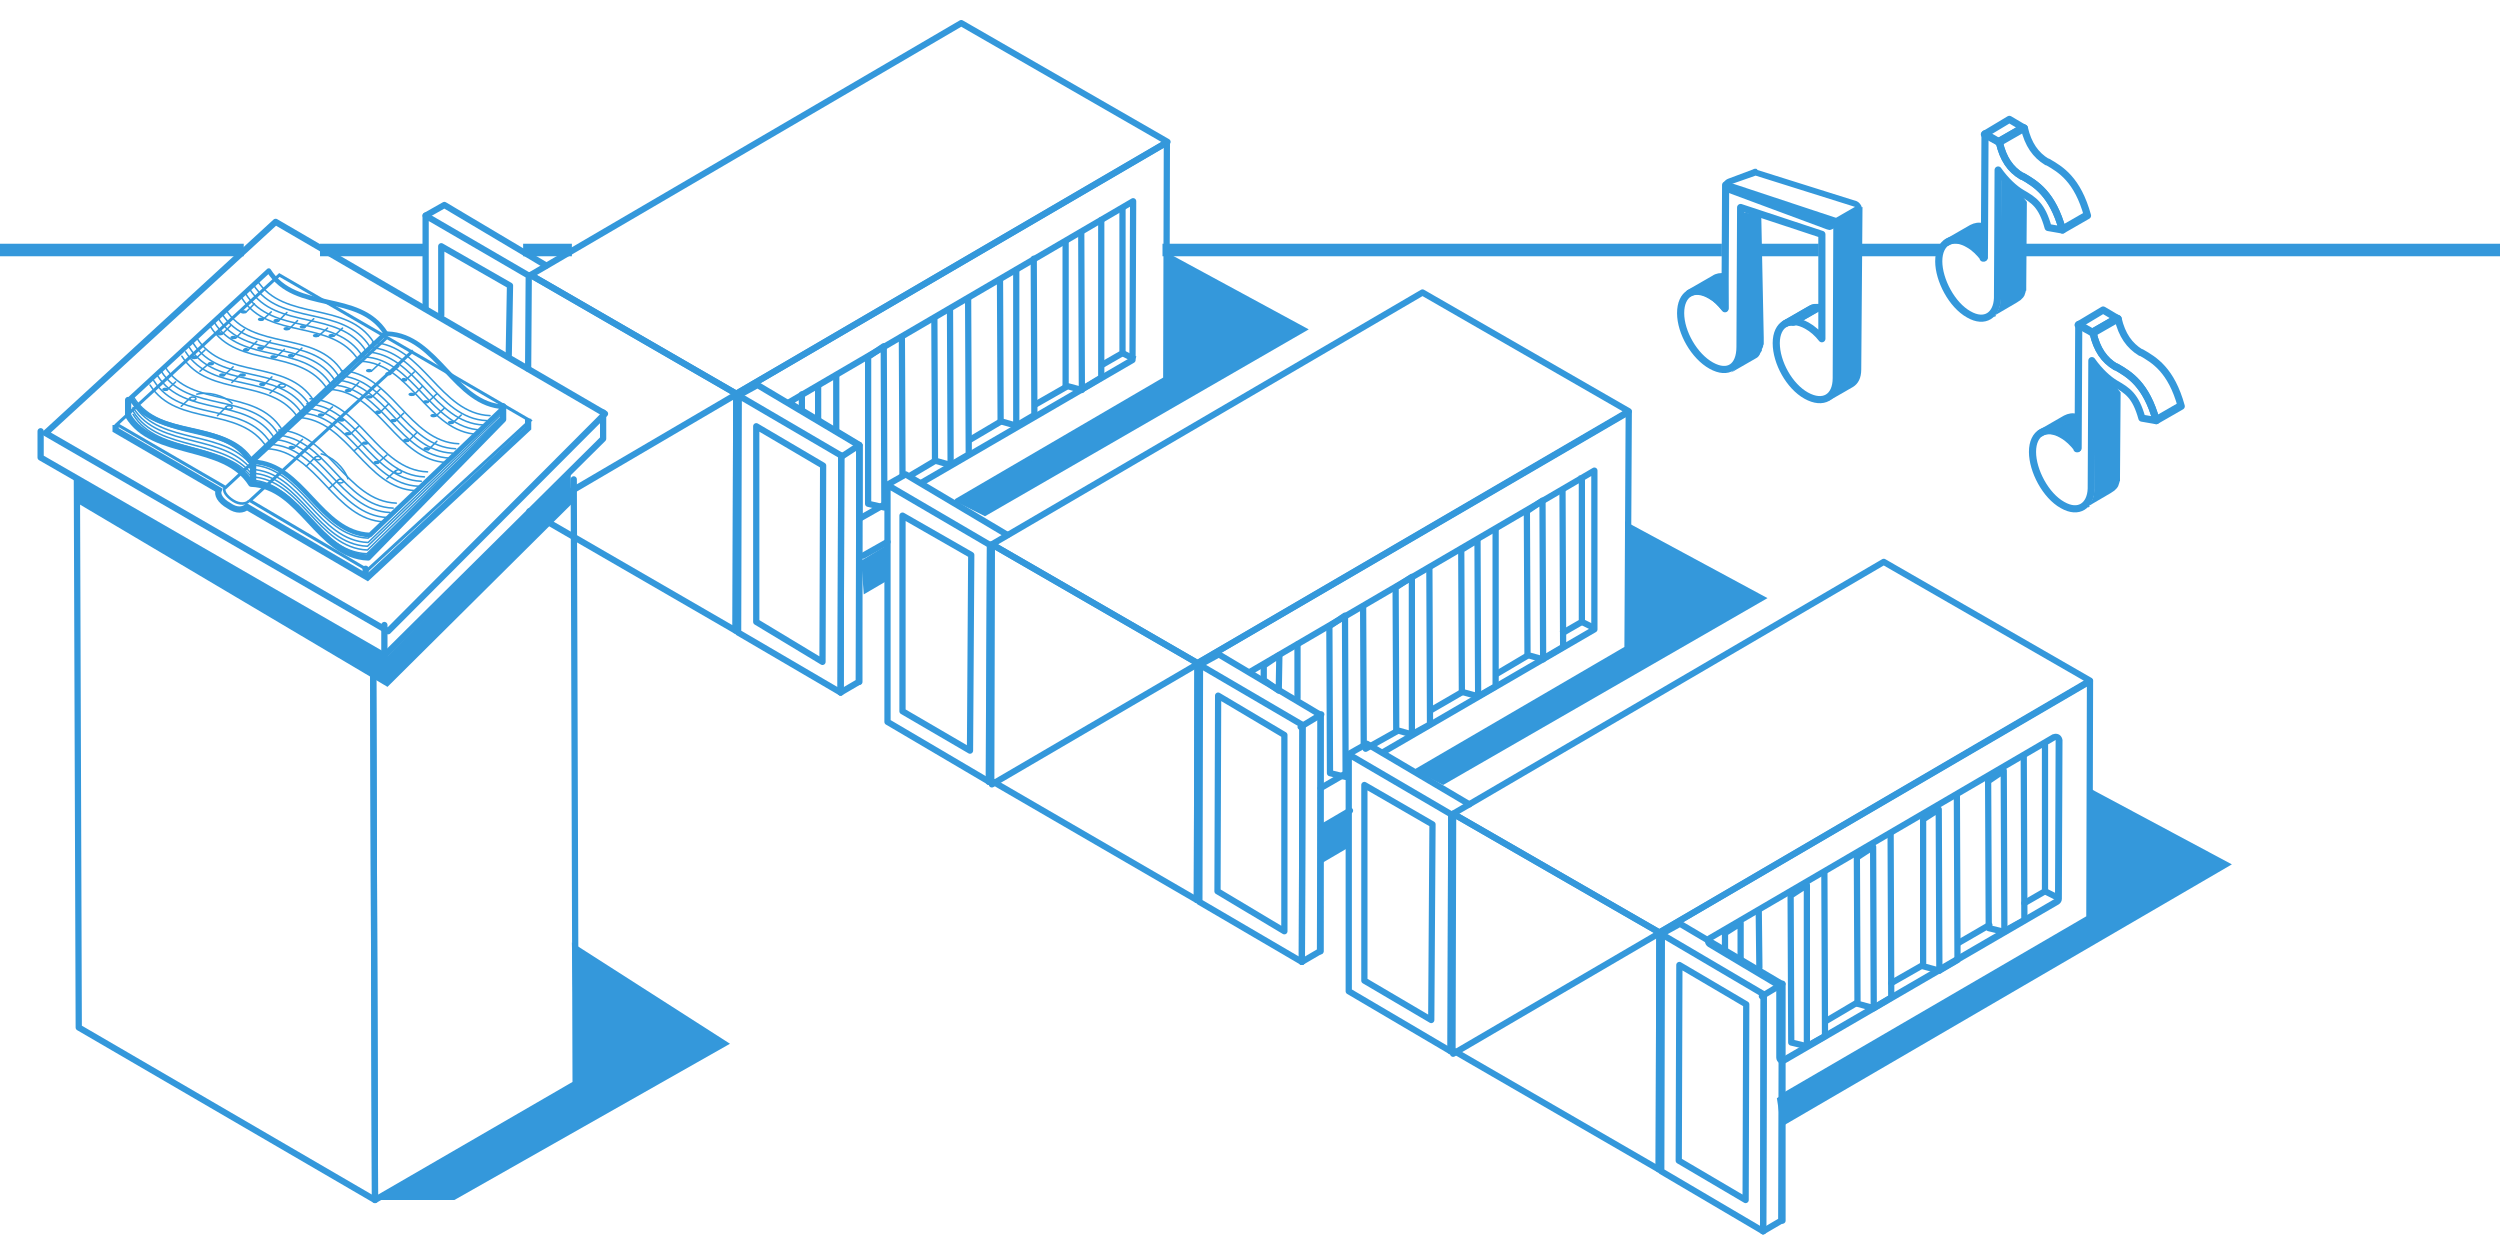 <?xml version="1.0" encoding="utf-8"?>
<!-- Generator: Adobe Illustrator 19.2.1, SVG Export Plug-In . SVG Version: 6.00 Build 0)  -->
<svg version="1.1" id="Layer_1" xmlns="http://www.w3.org/2000/svg" xmlns:xlink="http://www.w3.org/1999/xlink" x="0px" y="0px"
	 viewBox="0 0 400 200" style="enable-background:new 0 0 400 200;" xml:space="preserve">
<style type="text/css">
	.st0{fill:none;stroke:#3498DB;stroke-width:2;stroke-linejoin:round;stroke-miterlimit:10;}
	.st1{fill:#3498DB;}
	.st2{fill:none;stroke:#3498DB;stroke-width:0.792;stroke-miterlimit:10;}
	.st3{fill:none;stroke:#3498DB;stroke-width:2;stroke-miterlimit:10;}
	.st4{enable-background:new    ;}
	.st5{fill:none;stroke:#E5E5E4;stroke-width:2;stroke-linecap:round;stroke-linejoin:round;stroke-miterlimit:10;}
	.st6{fill:none;stroke:#E5E5E4;stroke-linecap:round;stroke-linejoin:round;stroke-miterlimit:10;}
	.st7{fill:none;stroke:#E5E5E4;stroke-width:2.29;stroke-linecap:round;stroke-linejoin:round;stroke-miterlimit:10;}
	.st8{fill:none;stroke:#FF0000;stroke-width:0.882;stroke-linecap:round;stroke-linejoin:round;stroke-miterlimit:10;}
	.st9{fill:none;stroke:#3498DB;stroke-width:1.291;stroke-linejoin:round;stroke-miterlimit:10;}
	.st10{fill:none;stroke:#3498DB;stroke-width:0.723;stroke-linejoin:round;stroke-miterlimit:10;}
	.st11{fill:none;stroke:#3498DB;stroke-width:0.416;stroke-miterlimit:10;}
	.st12{fill:none;stroke:#3498DB;stroke-linecap:round;stroke-linejoin:round;stroke-miterlimit:10;}
	.st13{fill:#165C79;}
	.st14{clip-path:url(#SVGID_2_);enable-background:new    ;}
	.st15{fill:#259ACB;}
	.st16{fill:#269DD0;}
	.st17{fill:#27A1D4;}
	.st18{fill:#27A4D9;}
	.st19{fill:#28A8DD;}
	.st20{fill:none;stroke:#3498DB;stroke-width:0.214;stroke-linejoin:round;stroke-miterlimit:10;}
	.st21{fill:#E4E4E4;}
	.st22{fill:#B1B1B1;}
	.st23{fill:#929292;}
	.st24{fill:#898989;}
	.st25{clip-path:url(#SVGID_4_);enable-background:new    ;}
	.st26{fill:#787878;}
	.st27{fill:#7C7C7C;}
	.st28{fill:#818181;}
	.st29{fill:#858585;}
	.st30{fill:#8A8A8A;}
	.st31{fill:#DADADA;}
	.st32{clip-path:url(#SVGID_6_);enable-background:new    ;}
	.st33{fill:#D4D4D4;}
	.st34{fill:#CFCFCF;}
	.st35{fill:#CACACA;}
	.st36{fill:#C6C6C6;}
	.st37{fill:#C1C1C1;}
	.st38{fill:#BDBDBD;}
	.st39{fill:#B8B8B8;}
	.st40{fill:#B3B3B3;}
	.st41{fill:#AFAFAF;}
	.st42{fill:#AAAAAA;}
	.st43{fill:#A6A6A6;}
	.st44{fill:#A1A1A1;}
	.st45{fill:#9C9C9C;}
	.st46{fill:#989898;}
	.st47{fill:#939393;}
	.st48{fill:#8F8F8F;}
	.st49{fill:#888888;}
	.st50{clip-path:url(#SVGID_8_);enable-background:new    ;}
	.st51{fill:#D8D8D8;}
	.st52{fill:#DDDDDD;}
	.st53{fill:#E1E1E1;}
	.st54{fill:#E6E6E6;}
	.st55{fill:#E9E9E9;}
	.st56{fill:#EAEAEA;}
	.st57{fill:#EBEBEB;}
	.st58{fill:#ECECEC;}
	.st59{clip-path:url(#SVGID_10_);enable-background:new    ;}
	.st60{fill:#EDEDED;}
	.st61{fill:#CBCBCB;}
	.st62{fill:#878787;}
	.st63{fill:#737373;}
	.st64{fill:#A9A9A9;}
	.st65{fill:#7B7B7B;}
	.st66{clip-path:url(#SVGID_12_);enable-background:new    ;}
	.st67{fill:#505050;}
	.st68{fill:#535353;}
	.st69{fill:#565656;}
	.st70{fill:#595959;}
	.st71{fill:#5C5C5C;}
	.st72{fill:#5F5F5F;}
	.st73{fill:#626262;}
	.st74{fill:#656565;}
	.st75{fill:#686868;}
	.st76{fill:#6B6B6B;}
	.st77{fill:#6E6E6E;}
	.st78{fill:#717171;}
	.st79{fill:#747474;}
	.st80{fill:#777777;}
	.st81{fill:#7A7A7A;}
	.st82{clip-path:url(#SVGID_14_);enable-background:new    ;}
	.st83{fill:#7D7D7D;}
	.st84{fill:#848484;}
	.st85{fill:#8D8D8D;}
	.st86{fill:#909090;}
	.st87{fill:#969696;}
	.st88{fill:#999999;}
	.st89{fill:#A5A5A5;}
	.st90{fill:#AEAEAE;}
	.st91{fill:#B4B4B4;}
	.st92{fill:#525252;}
	.st93{clip-path:url(#SVGID_16_);enable-background:new    ;}
	.st94{clip-path:url(#SVGID_18_);enable-background:new    ;}
	.st95{clip-path:url(#SVGID_20_);enable-background:new    ;}
	.st96{clip-path:url(#SVGID_22_);enable-background:new    ;}
	.st97{clip-path:url(#SVGID_24_);enable-background:new    ;}
	.st98{clip-path:url(#SVGID_26_);enable-background:new    ;}
	.st99{clip-path:url(#SVGID_28_);enable-background:new    ;}
	.st100{clip-path:url(#SVGID_30_);enable-background:new    ;}
	.st101{clip-path:url(#SVGID_32_);enable-background:new    ;}
	.st102{clip-path:url(#SVGID_34_);enable-background:new    ;}
	.st103{clip-path:url(#SVGID_36_);enable-background:new    ;}
	.st104{clip-path:url(#SVGID_38_);enable-background:new    ;}
	.st105{clip-path:url(#SVGID_40_);enable-background:new    ;}
	.st106{clip-path:url(#SVGID_42_);enable-background:new    ;}
	.st107{clip-path:url(#SVGID_44_);enable-background:new    ;}
	.st108{clip-path:url(#SVGID_46_);enable-background:new    ;}
	.st109{clip-path:url(#SVGID_48_);enable-background:new    ;}
	.st110{clip-path:url(#SVGID_50_);enable-background:new    ;}
	.st111{clip-path:url(#SVGID_52_);enable-background:new    ;}
	.st112{clip-path:url(#SVGID_54_);enable-background:new    ;}
	.st113{clip-path:url(#SVGID_56_);enable-background:new    ;}
	.st114{clip-path:url(#SVGID_58_);enable-background:new    ;}
	.st115{clip-path:url(#SVGID_60_);enable-background:new    ;}
	.st116{clip-path:url(#SVGID_62_);enable-background:new    ;}
	.st117{fill:none;stroke:#3498DB;stroke-width:2.628;stroke-linejoin:round;stroke-miterlimit:10;}
	.st118{fill:none;stroke:#3498DB;stroke-width:2.772;stroke-linejoin:round;stroke-miterlimit:10;}
	.st119{fill:none;stroke:#33475C;stroke-width:2.772;stroke-linejoin:round;stroke-miterlimit:10;}
	.st120{fill:none;}
	.st121{fill:none;stroke:#3498DB;stroke-width:3.283;stroke-linecap:round;stroke-linejoin:round;}
	
		.st122{fill:none;stroke:#3498DB;stroke-width:3.283;stroke-linecap:round;stroke-linejoin:round;stroke-dasharray:0.372,0.248,0.496,0.248;}
	
		.st123{fill:none;stroke:#3498DB;stroke-width:3.283;stroke-linecap:round;stroke-linejoin:round;stroke-dasharray:0.248,0.124,0.372,0.248,0.496,0.248;}
	
		.st124{fill:none;stroke:#3498DB;stroke-width:3.283;stroke-linecap:round;stroke-linejoin:round;stroke-dasharray:0.372,0.248,0.496,0.248;}
	
		.st125{fill:none;stroke:#3498DB;stroke-width:3.283;stroke-linecap:round;stroke-linejoin:round;stroke-dasharray:0.248,0.124,0.372,0.248,0.496,0.248;}
	.st126{fill:none;stroke:#3498DB;stroke-width:2.138;stroke-linecap:round;stroke-linejoin:round;}
	
		.st127{fill:none;stroke:#3498DB;stroke-width:2.138;stroke-linecap:round;stroke-linejoin:round;stroke-dasharray:0.372,0.248,0.497,0.248;}
	
		.st128{fill:none;stroke:#3498DB;stroke-width:2.138;stroke-linecap:round;stroke-linejoin:round;stroke-dasharray:0.248,0.124,0.372,0.248,0.497,0.248;}
	.st129{opacity:6.000000e-02;}
	.st130{fill:none;stroke:#3498DB;stroke-linejoin:round;stroke-miterlimit:10;}
	.st131{fill:none;stroke:#3498DB;stroke-width:0.855;stroke-linejoin:round;stroke-miterlimit:10;}
	.st132{opacity:0.2;}
	.st133{fill:none;stroke:#3498DB;stroke-linejoin:round;}
	.st134{fill:none;stroke:#3498DB;stroke-linejoin:round;stroke-dasharray:0,0,1,0;}
	.st135{fill:none;stroke:#3498DB;stroke-linejoin:round;stroke-dasharray:0,0,0,0,1,0;}
	.st136{fill:none;stroke:#3498DB;stroke-linejoin:round;stroke-dasharray:0,0,0,0;}
	.st137{fill:none;stroke:#3498DB;stroke-linejoin:round;stroke-dasharray:0,0,0,0,0,0;}
	.st138{fill:none;stroke:#3498DB;stroke-width:3;stroke-linecap:round;stroke-linejoin:round;stroke-miterlimit:10;}
	.st139{fill:none;stroke:#3498DB;stroke-width:2.772;stroke-linecap:round;stroke-linejoin:round;stroke-miterlimit:10;}
	.st140{fill:none;stroke:#3498DB;stroke-width:2.565;stroke-linecap:round;stroke-linejoin:round;stroke-miterlimit:10;}
	.st141{fill:none;stroke:#3498DB;stroke-width:2.772;stroke-miterlimit:10;}
	.st142{fill:none;stroke:#3498DB;stroke-width:1.282;stroke-linecap:round;stroke-linejoin:round;stroke-miterlimit:10;}
	.st143{opacity:6.000000e-02;fill:none;}
	.st144{fill:none;stroke:#3498DB;stroke-width:2.156;stroke-linejoin:round;stroke-miterlimit:10;}
	.st145{fill:none;stroke:#3498DB;stroke-width:2.967;stroke-linejoin:round;stroke-miterlimit:10;}
	.st146{fill:none;stroke:#33475C;stroke-width:2;stroke-linejoin:round;stroke-miterlimit:10;}
	.st147{fill:none;stroke:#33475C;stroke-width:3;stroke-linejoin:round;stroke-miterlimit:10;}
	.st148{fill:none;stroke:#33475C;stroke-width:2.954;stroke-linejoin:round;stroke-miterlimit:10;}
	.st149{fill:none;stroke:#33475C;stroke-width:2.909;stroke-linejoin:round;stroke-miterlimit:10;}
	.st150{fill:none;stroke:#33475C;stroke-width:2.863;stroke-linejoin:round;stroke-miterlimit:10;}
	.st151{fill:none;stroke:#33475C;stroke-width:2.817;stroke-linejoin:round;stroke-miterlimit:10;}
	.st152{fill:none;stroke:#3498DB;stroke-width:3;stroke-linejoin:round;stroke-miterlimit:10;}
	.st153{fill:#33475C;}
	.st154{fill:#EAC328;}
	.st155{clip-path:url(#SVGID_64_);enable-background:new    ;}
	.st156{clip-path:url(#SVGID_66_);enable-background:new    ;}
	.st157{clip-path:url(#SVGID_68_);enable-background:new    ;}
	.st158{clip-path:url(#SVGID_70_);enable-background:new    ;}
	.st159{clip-path:url(#SVGID_72_);enable-background:new    ;}
	.st160{clip-path:url(#SVGID_74_);enable-background:new    ;}
	.st161{clip-path:url(#SVGID_76_);enable-background:new    ;}
	.st162{clip-path:url(#SVGID_78_);enable-background:new    ;}
	.st163{clip-path:url(#SVGID_80_);enable-background:new    ;}
	.st164{fill:none;stroke:#3498DB;stroke-width:1.282;stroke-linejoin:round;stroke-miterlimit:10;}
	.st165{clip-path:url(#SVGID_82_);enable-background:new    ;}
	.st166{clip-path:url(#SVGID_84_);enable-background:new    ;}
	.st167{clip-path:url(#SVGID_86_);enable-background:new    ;}
	.st168{clip-path:url(#SVGID_88_);enable-background:new    ;}
	.st169{clip-path:url(#SVGID_90_);enable-background:new    ;}
	.st170{clip-path:url(#SVGID_92_);enable-background:new    ;}
	.st171{clip-path:url(#SVGID_94_);enable-background:new    ;}
	.st172{clip-path:url(#SVGID_96_);enable-background:new    ;}
	.st173{clip-path:url(#SVGID_98_);enable-background:new    ;}
	.st174{clip-path:url(#SVGID_100_);enable-background:new    ;}
	.st175{clip-path:url(#SVGID_102_);enable-background:new    ;}
	.st176{clip-path:url(#SVGID_104_);enable-background:new    ;}
	.st177{clip-path:url(#SVGID_106_);enable-background:new    ;}
	.st178{clip-path:url(#SVGID_108_);enable-background:new    ;}
	.st179{clip-path:url(#SVGID_110_);enable-background:new    ;}
	.st180{clip-path:url(#SVGID_112_);enable-background:new    ;}
	.st181{clip-path:url(#SVGID_114_);enable-background:new    ;}
	.st182{clip-path:url(#SVGID_116_);enable-background:new    ;}
	.st183{clip-path:url(#SVGID_118_);enable-background:new    ;}
	.st184{clip-path:url(#SVGID_120_);enable-background:new    ;}
	.st185{clip-path:url(#SVGID_122_);enable-background:new    ;}
	.st186{clip-path:url(#SVGID_124_);enable-background:new    ;}
	.st187{clip-path:url(#SVGID_126_);enable-background:new    ;}
	.st188{clip-path:url(#SVGID_128_);enable-background:new    ;}
	.st189{clip-path:url(#SVGID_130_);enable-background:new    ;}
	.st190{clip-path:url(#SVGID_132_);enable-background:new    ;}
	.st191{clip-path:url(#SVGID_134_);enable-background:new    ;}
	.st192{clip-path:url(#SVGID_136_);enable-background:new    ;}
	.st193{clip-path:url(#SVGID_138_);enable-background:new    ;}
	.st194{clip-path:url(#SVGID_140_);enable-background:new    ;}
	.st195{clip-path:url(#SVGID_142_);enable-background:new    ;}
	.st196{clip-path:url(#SVGID_144_);enable-background:new    ;}
	.st197{clip-path:url(#SVGID_146_);enable-background:new    ;}
	.st198{clip-path:url(#SVGID_148_);enable-background:new    ;}
	.st199{clip-path:url(#SVGID_150_);enable-background:new    ;}
	.st200{clip-path:url(#SVGID_152_);enable-background:new    ;}
	.st201{clip-path:url(#SVGID_154_);enable-background:new    ;}
	.st202{clip-path:url(#SVGID_156_);enable-background:new    ;}
	.st203{clip-path:url(#SVGID_158_);enable-background:new    ;}
	.st204{fill:#2876A9;}
	.st205{fill:#1C5175;}
	.st206{fill:#2D83BC;}
	.st207{fill:none;stroke:#E5E5E4;stroke-width:5.901;stroke-linecap:round;stroke-linejoin:round;stroke-miterlimit:10;}
	.st208{fill:none;stroke:#E5E5E4;stroke-width:6;stroke-linecap:round;stroke-linejoin:round;stroke-miterlimit:10;}
	.st209{fill:none;stroke:#E5E5E4;stroke-width:1.702;stroke-linecap:round;stroke-linejoin:round;stroke-miterlimit:10;}
	.st210{fill:#E5E5E4;}
	.st211{fill:none;stroke:#E5E5E4;stroke-width:3;stroke-miterlimit:10;stroke-dasharray:8,10,8,10,8,10;}
	.st212{fill:none;stroke:#E5E5E4;stroke-width:2;stroke-miterlimit:10;stroke-dasharray:6,8,6,8,6,8;}
	.st213{fill:none;stroke:#E5E5E4;stroke-width:2;stroke-miterlimit:10;stroke-dasharray:3,4,3,4,3,4;}
	.st214{fill:none;stroke:#3498DB;stroke-width:1.183;stroke-linejoin:round;stroke-miterlimit:10;}
	.st215{fill:none;stroke:#3498DB;stroke-width:0.928;stroke-linejoin:round;stroke-miterlimit:10;}
	.st216{fill:#00587E;}
	.st217{fill:#FCEE21;}
	.st218{fill:none;stroke:#3498DB;stroke-miterlimit:10;}
	.st219{fill:#5D5D5D;}
	.st220{clip-path:url(#SVGID_160_);enable-background:new    ;}
	.st221{fill:#002E42;}
	.st222{clip-path:url(#SVGID_162_);enable-background:new    ;}
	.st223{fill:#003044;}
	.st224{fill:#003147;}
	.st225{fill:#003349;}
	.st226{fill:#00354C;}
	.st227{fill:#00374E;}
	.st228{fill:#003851;}
	.st229{fill:#003A53;}
	.st230{clip-path:url(#SVGID_164_);enable-background:new    ;}
	.st231{clip-path:url(#SVGID_166_);enable-background:new    ;}
	.st232{clip-path:url(#SVGID_168_);enable-background:new    ;}
	.st233{clip-path:url(#SVGID_170_);enable-background:new    ;}
	.st234{clip-path:url(#SVGID_172_);enable-background:new    ;}
	.st235{clip-path:url(#SVGID_174_);enable-background:new    ;}
	.st236{clip-path:url(#SVGID_176_);enable-background:new    ;}
	.st237{clip-path:url(#SVGID_178_);enable-background:new    ;}
	.st238{clip-path:url(#SVGID_180_);enable-background:new    ;}
	.st239{clip-path:url(#SVGID_182_);enable-background:new    ;}
	.st240{fill:#003E58;}
	.st241{fill:#003F5B;}
	.st242{clip-path:url(#SVGID_184_);enable-background:new    ;}
	.st243{fill:#003C56;}
	.st244{fill:#00415D;}
	.st245{fill:#004360;}
	.st246{fill:#004562;}
	.st247{fill:#004665;}
	.st248{fill:#004867;}
	.st249{fill:#004A6A;}
	.st250{fill:#004C6C;}
	.st251{fill:#004D6F;}
	.st252{fill:#004F71;}
	.st253{fill:#005174;}
	.st254{fill:#005376;}
	.st255{fill:#005479;}
	.st256{fill:#00567B;}
	.st257{fill:#1F6C8D;}
	.st258{fill:#2B7494;}
	.st259{fill:#357B99;}
	.st260{fill:#3D809D;}
	.st261{fill:#4485A1;}
	.st262{fill:#4B89A4;}
	.st263{fill:#518DA7;}
	.st264{fill:#5791AA;}
	.st265{fill:#5C94AC;}
	.st266{fill:#6197AF;}
	.st267{fill:#659AB1;}
	.st268{fill:#6A9DB4;}
	.st269{fill:#6EA0B6;}
	.st270{fill:#72A3B8;}
	.st271{fill:#77A6BA;}
	.st272{fill:#7AA8BC;}
	.st273{fill:#7EABBE;}
	.st274{fill:#82ADC0;}
	.st275{fill:#85AFC1;}
	.st276{fill:#89B2C3;}
	.st277{fill:#8CB4C5;}
	.st278{fill:#90B6C7;}
	.st279{clip-path:url(#SVGID_186_);enable-background:new    ;}
	.st280{clip-path:url(#SVGID_188_);enable-background:new    ;}
	.st281{clip-path:url(#SVGID_190_);enable-background:new    ;}
	.st282{clip-path:url(#SVGID_192_);enable-background:new    ;}
	.st283{clip-path:url(#SVGID_194_);enable-background:new    ;}
	.st284{clip-path:url(#SVGID_196_);enable-background:new    ;}
	.st285{clip-path:url(#SVGID_198_);enable-background:new    ;}
	.st286{clip-path:url(#SVGID_200_);enable-background:new    ;}
	.st287{fill:#004C6D;}
	.st288{clip-path:url(#SVGID_202_);enable-background:new    ;}
	.st289{clip-path:url(#SVGID_204_);enable-background:new    ;}
	.st290{clip-path:url(#SVGID_206_);enable-background:new    ;}
	.st291{clip-path:url(#SVGID_208_);enable-background:new    ;}
	.st292{clip-path:url(#SVGID_210_);enable-background:new    ;}
	.st293{clip-path:url(#SVGID_212_);enable-background:new    ;}
	.st294{clip-path:url(#SVGID_214_);fill:none;stroke:#000000;stroke-miterlimit:10;}
	.st295{fill:none;stroke:#000000;stroke-miterlimit:10;}
	.st296{fill:#004461;}
	.st297{fill:#002F44;}
	.st298{fill:none;stroke:#FBB03B;stroke-miterlimit:10;}
	.st299{fill:#FBB03B;}
	.st300{clip-path:url(#SVGID_216_);enable-background:new    ;}
	.st301{fill:#C98D2F;}
	.st302{fill:#C4892E;}
	.st303{fill:#BF862D;}
	.st304{fill:#BA822C;}
	.st305{fill:#B57F2A;}
	.st306{clip-path:url(#SVGID_218_);enable-background:new    ;}
	.st307{fill:#B07B29;}
	.st308{fill:#AB7828;}
	.st309{fill:#A67427;}
	.st310{fill:#A17126;}
	.st311{fill:#9C6D25;}
	.st312{clip-path:url(#SVGID_220_);enable-background:new    ;}
	.st313{fill:#835C1F;}
	.st314{fill:#C2882E;}
	.st315{clip-path:url(#SVGID_222_);enable-background:new    ;}
	.st316{fill:#885F20;}
	.st317{fill:#8D6321;}
	.st318{fill:#926622;}
	.st319{fill:#976A23;}
	.st320{fill:none;stroke:#3498DB;stroke-width:0.281;stroke-linecap:round;stroke-linejoin:round;stroke-miterlimit:10;}
	.st321{fill:none;stroke:#3498DB;stroke-width:0.481;stroke-linecap:round;stroke-linejoin:round;stroke-miterlimit:10;}
	.st322{fill:none;stroke:#3498DB;stroke-width:0.983;stroke-linecap:round;stroke-linejoin:round;stroke-miterlimit:10;}
	.st323{fill:none;stroke:#3498DB;stroke-width:0.769;stroke-linecap:round;stroke-linejoin:round;stroke-miterlimit:10;}
	.st324{fill:none;stroke:#3498DB;stroke-width:0.445;stroke-linecap:round;stroke-linejoin:round;stroke-miterlimit:10;}
	.st325{fill:none;stroke:#3498DB;stroke-width:2;stroke-linecap:round;stroke-linejoin:round;stroke-miterlimit:10;}
	.st326{fill:none;stroke:#3498DB;stroke-width:0.5;stroke-miterlimit:10;}
	.st327{fill:#1C5275;}
	.st328{fill:#3291D1;}
	.st329{fill:#2875A9;}
	.st330{fill:#2D83BD;}
	.st331{clip-path:url(#SVGID_224_);enable-background:new    ;}
	.st332{fill:#256D9E;}
	.st333{clip-path:url(#SVGID_226_);enable-background:new    ;}
	.st334{fill:#1B4F72;}
	.st335{fill:#1C5276;}
	.st336{clip-path:url(#SVGID_228_);enable-background:new    ;}
	.st337{clip-path:url(#SVGID_230_);enable-background:new    ;}
	.st338{fill:#1D557B;}
	.st339{fill:none;stroke:#C69C6D;stroke-width:2;stroke-linecap:round;stroke-linejoin:round;stroke-miterlimit:10;}
	.st340{fill:none;stroke:#3498DB;stroke-width:0.75;stroke-linecap:round;stroke-linejoin:round;stroke-miterlimit:10;}
	.st341{fill:none;stroke:#3498DB;stroke-width:0.25;stroke-linecap:round;stroke-linejoin:round;stroke-miterlimit:10;}
	.st342{fill:none;stroke:#3498DB;stroke-width:0.25;stroke-miterlimit:10;}
	.st343{fill:none;stroke:#FF00FF;stroke-miterlimit:10;}
	.st344{fill:none;stroke:#3498DB;stroke-width:0.5;stroke-linejoin:round;stroke-miterlimit:10;}
	.st345{fill:none;stroke:#FFFFFF;stroke-width:0.25;stroke-linejoin:round;stroke-miterlimit:10;}
	.st346{clip-path:url(#SVGID_232_);enable-background:new    ;}
	.st347{fill:#236795;}
	.st348{fill:#226491;}
	.st349{fill:#21618C;}
	.st350{fill:#205E88;}
	.st351{clip-path:url(#SVGID_234_);enable-background:new    ;}
	.st352{fill:#246997;}
	.st353{clip-path:url(#SVGID_236_);enable-background:new    ;}
	.st354{fill:#2670A2;}
	.st355{fill:#2874A6;}
	.st356{fill:#2977AB;}
	.st357{fill:#2A7AAF;}
	.st358{fill:#246A99;}
	.st359{fill:#2876AA;}
	.st360{clip-path:url(#SVGID_238_);enable-background:new    ;}
	.st361{fill:#1E587F;}
	.st362{fill:#1F5B83;}
	.st363{clip-path:url(#SVGID_240_);enable-background:new    ;}
	.st364{clip-path:url(#SVGID_242_);enable-background:new    ;}
	.st365{clip-path:url(#SVGID_244_);enable-background:new    ;}
	.st366{clip-path:url(#SVGID_246_);enable-background:new    ;}
	.st367{fill:none;stroke:#3498DB;stroke-width:1.096;stroke-linejoin:round;stroke-miterlimit:10;}
	.st368{fill:none;stroke:#3498DB;stroke-width:1.085;stroke-linejoin:round;stroke-miterlimit:10;}
	.st369{fill:none;stroke:#3498DB;stroke-width:0.95;stroke-linejoin:round;stroke-miterlimit:10;}
	.st370{fill:none;stroke:#3498DB;stroke-width:1.002;stroke-linejoin:round;stroke-miterlimit:10;}
	.st371{fill:none;stroke:#3498DB;stroke-width:0.361;stroke-linejoin:round;stroke-miterlimit:10;}
	.st372{clip-path:url(#SVGID_248_);enable-background:new    ;}
	.st373{fill:#256B9A;}
	.st374{fill:#3394D6;}
	.st375{fill:none;stroke:#3498DB;stroke-width:1.085;stroke-linejoin:round;stroke-miterlimit:10;stroke-dasharray:2,1;}
	.st376{fill:none;stroke:#3498DB;stroke-width:0.5;stroke-linejoin:round;stroke-miterlimit:10;stroke-dasharray:1,0.5;}
	.st377{clip-path:url(#SVGID_250_);enable-background:new    ;}
	.st378{clip-path:url(#SVGID_252_);enable-background:new    ;}
	.st379{clip-path:url(#SVGID_254_);enable-background:new    ;}
	.st380{clip-path:url(#SVGID_256_);enable-background:new    ;}
	.st381{fill:none;stroke:#8CC63F;stroke-width:0.25;stroke-linejoin:round;stroke-miterlimit:10;}
	.st382{fill:none;stroke:#3498DB;stroke-width:1.277;stroke-linejoin:round;stroke-miterlimit:10;stroke-dasharray:2.355,1.178;}
	.st383{fill:none;stroke:#3498DB;stroke-linejoin:round;stroke-miterlimit:10;stroke-dasharray:2,1;}
	.st384{fill:none;stroke:#3498DB;stroke-width:0.589;stroke-linejoin:round;stroke-miterlimit:10;stroke-dasharray:1.178,0.589;}
	.st385{fill:none;stroke:#3498DB;stroke-width:0.294;stroke-linejoin:round;stroke-miterlimit:10;stroke-dasharray:1.178,0.589;}
	.st386{fill:none;stroke:#3498DB;stroke-width:0.589;stroke-linejoin:round;stroke-miterlimit:10;}
	.st387{fill:none;stroke:#3498DB;stroke-width:1.277;stroke-linejoin:round;}
	.st388{fill:none;stroke:#3498DB;stroke-width:1.277;stroke-linejoin:round;stroke-dasharray:2.428,1.214;}
	.st389{fill:none;stroke:#3498DB;stroke-width:1.277;stroke-linejoin:round;stroke-dasharray:2.309,1.154;}
	.st390{fill:#3498DB;stroke:#FFFFFF;stroke-width:1.002;stroke-linejoin:round;stroke-miterlimit:10;}
	.st391{fill:none;stroke:#FFFFFF;stroke-width:0.723;stroke-linejoin:round;stroke-miterlimit:10;}
	.st392{fill:none;stroke:#FFFFFF;stroke-linejoin:round;stroke-miterlimit:10;}
	.st393{fill:none;stroke:#3498DB;stroke-width:0.851;stroke-linejoin:round;stroke-miterlimit:10;}
	.st394{fill:none;stroke:#3498DB;stroke-width:1.119;stroke-linejoin:round;stroke-miterlimit:10;}
	.st395{fill:none;stroke:#3498DB;stroke-width:1.18;stroke-linejoin:round;stroke-miterlimit:10;}
	.st396{fill:none;stroke:#3498DB;stroke-width:1.277;stroke-linejoin:round;stroke-miterlimit:10;}
	.st397{fill:none;stroke:#3498DB;stroke-width:0.426;stroke-linejoin:round;stroke-miterlimit:10;}
	.st398{fill:none;stroke:#3498DB;stroke-width:1.085;stroke-linejoin:round;}
	.st399{fill:none;stroke:#3498DB;stroke-width:1.085;stroke-linejoin:round;stroke-dasharray:2.062,1.031;}
	.st400{fill:none;stroke:#3498DB;stroke-width:1.085;stroke-linejoin:round;stroke-dasharray:1.961,0.98;}
	.st401{fill:none;stroke:#3498DB;stroke-width:0.679;stroke-linecap:round;stroke-linejoin:round;stroke-miterlimit:10;}
	.st402{fill:none;stroke:#FF0000;stroke-linecap:round;stroke-linejoin:round;stroke-miterlimit:10;}
	.st403{fill:none;stroke:#E5E5E4;stroke-width:0.66;stroke-linecap:round;stroke-linejoin:round;stroke-miterlimit:10;}
	.st404{fill:none;stroke:#E5E5E4;stroke-width:1.321;stroke-linecap:round;stroke-linejoin:round;stroke-miterlimit:10;}
	
		.st405{clip-path:url(#SVGID_258_);fill:none;stroke:#3498DB;stroke-width:1.143;stroke-linecap:round;stroke-linejoin:round;stroke-miterlimit:10;}
	.st406{fill:none;stroke:#3498DB;stroke-width:1.143;stroke-linecap:round;stroke-linejoin:round;stroke-miterlimit:10;}
	
		.st407{clip-path:url(#SVGID_260_);fill:none;stroke:#3498DB;stroke-width:1.143;stroke-linecap:round;stroke-linejoin:round;stroke-miterlimit:10;}
	
		.st408{clip-path:url(#SVGID_262_);fill:none;stroke:#3498DB;stroke-width:1.143;stroke-linecap:round;stroke-linejoin:round;stroke-miterlimit:10;}
	
		.st409{clip-path:url(#SVGID_264_);fill:none;stroke:#3498DB;stroke-width:1.143;stroke-linecap:round;stroke-linejoin:round;stroke-miterlimit:10;}
	.st410{fill:none;stroke:#3498DB;stroke-width:3;stroke-linecap:square;stroke-miterlimit:10;}
	.st411{clip-path:url(#SVGID_266_);enable-background:new    ;}
	.st412{fill:none;stroke:#3498DB;stroke-width:0.819;stroke-linecap:round;stroke-linejoin:round;stroke-miterlimit:10;}
	.st413{fill:#1A4C6E;}
	.st414{fill:#256C9C;}
	.st415{fill:#2C81B9;}
	.st416{fill:#1E567C;}
	.st417{fill:#2C81BA;}
	.st418{fill:#246896;}
	.st419{fill:#236694;}
	.st420{fill:#2978AD;}
	.st421{fill:#226490;}
	.st422{fill:#2B7EB6;}
	.st423{fill:#2C82BB;}
	.st424{fill:#1D5378;}
	.st425{fill:none;stroke:#3498DB;stroke-width:0.928;stroke-miterlimit:10;}
	.st426{fill:none;stroke:#FFFFFF;stroke-miterlimit:10;}
	.st427{fill:none;stroke:#3498DB;stroke-width:0.25;stroke-linejoin:round;stroke-miterlimit:10;stroke-dasharray:1,0.5;}
	.st428{clip-path:url(#SVGID_268_);enable-background:new    ;}
	.st429{clip-path:url(#SVGID_270_);enable-background:new    ;}
</style>
<line class="st0" x1="-0.5" y1="40" x2="39" y2="40"/>
<line class="st0" x1="186" y1="40" x2="275.5" y2="40"/>
<line class="st0" x1="281.2" y1="40" x2="291" y2="40"/>
<line class="st0" x1="296.9" y1="40" x2="310.7" y2="40"/>
<line class="st0" x1="323.3" y1="40" x2="400" y2="40"/>
<line class="st0" x1="51.2" y1="40" x2="68" y2="40"/>
<line class="st0" x1="83.7" y1="40" x2="91.5" y2="40"/>
<polygon class="st1" points="215.6,135.7 211.5,138.1 211.2,132.7 215.5,130.1 "/>
<polygon class="st1" points="226.8,123.5 260,104 260,83.4 282.8,95.7 230.9,125.6 "/>
<polygon class="st1" points="284.3,175.7 334.3,146.7 334.3,126.1 357.1,138.3 285,180.3 "/>
<polygon class="st1" points="142.3,92.7 138.2,95.1 137.8,89.7 142.1,87.1 "/>
<polygon class="st1" points="153.4,80.5 186.7,61 186.7,40.4 209.4,52.7 157.6,82.6 "/>
<g>
	<g class="st4">
		<g>
			<path class="st11" d="M39.8,80.2c-0.4,0.4-1.4,0.6-2.5-0.1c-1.1-0.7-1.7-1.6-1.3-2.1"/>
		</g>
	</g>
</g>
<polyline class="st12" points="12.3,76.7 12.6,164.4 60,192 59.7,104.3 "/>
<g>
	<polyline class="st12" points="59.7,104.3 60,192 92.1,173.4 91.8,76.7 	"/>
</g>
<polygon class="st12" points="7.3,69.3 44.1,35.5 96.8,66.2 62.1,101 "/>
<polyline class="st12" points="96.5,66 96.5,70.2 61.5,104.9 6.5,73.2 6.5,69 "/>
<polygon class="st1" points="59.9,192 92,173.4 91.5,150.8 116.8,167 72.7,192 "/>
<path class="st218" d="M84.5,67v1.5L58.8,92.4L39.5,81.1c-0.6,0.5-1.6,0.7-2.9-0.2c-1.4-0.8-1.9-1.8-1.6-2.5l-16.5-9.6V68"/>
<polyline class="st326" points="66.1,56.1 40,80.1 58.8,91.2 84.8,67.3 44.7,44 18.7,67.9 36.1,78 61.9,54 "/>
<path class="st12" d="M80.5,65v2.1L58.9,89.2c-8-0.3-10.7-11.5-18.7-11.8c-4.3-6.8-15.7-4.2-19.7-10.9V64"/>
<path class="st340" d="M62,53.4c8,0.3,10.7,11.4,18.7,11.7L59.2,85.6c-8-0.3-10.7-11.4-18.7-11.7"/>
<g>
	<path class="st341" d="M80.2,67.7L58.7,89.2c-8-0.3-10.6-11.4-18.6-11.8"/>
	<path class="st341" d="M80.3,67.3L58.7,88.6c-8-0.3-10.6-11.4-18.6-11.8"/>
	<path class="st341" d="M80.3,66.9L58.8,88c-8-0.3-10.6-11.4-18.6-11.7"/>
	<path class="st341" d="M80.4,66.5L58.8,87.4c-8-0.3-10.7-11.4-18.6-11.7"/>
	<path class="st341" d="M80.4,66.1L58.9,86.8c-8-0.3-10.7-11.4-18.7-11.7"/>
	<path class="st341" d="M80.5,65.7L58.9,86.1c-8-0.3-10.7-11.4-18.7-11.7"/>
</g>
<g>
	<path class="st341" d="M76.5,69.5c-8-0.3-10.8-11.4-18.8-11.7"/>
	<path class="st341" d="M58.2,57.1c8,0.3,10.8,11.4,18.8,11.7"/>
	<path class="st341" d="M58.6,56.3c8,0.3,10.8,11.4,18.8,11.7"/>
	<path class="st341" d="M59.1,55.6c8,0.3,10.8,11.4,18.8,11.7"/>
	<path class="st341" d="M59.6,54.8c8,0.3,10.8,11.4,18.8,11.7"/>
</g>
<g>
	<path class="st341" d="M71.5,74c-8-0.3-10.8-11.4-18.8-11.7"/>
	<path class="st341" d="M53.2,61.6C61.1,61.9,64,73,72,73.3"/>
	<path class="st341" d="M53.6,60.8c8,0.3,10.8,11.4,18.8,11.7"/>
	<path class="st341" d="M54.1,60.1c8,0.3,10.8,11.4,18.8,11.7"/>
	<path class="st341" d="M54.6,59.3c8,0.3,10.8,11.4,18.8,11.7"/>
</g>
<g>
	<path class="st341" d="M66.5,78.5c-8-0.3-10.8-11.4-18.8-11.7"/>
	<path class="st341" d="M48.2,66.1c8,0.3,10.8,11.4,18.8,11.7"/>
	<path class="st341" d="M48.6,65.3c8,0.3,10.8,11.4,18.8,11.7"/>
	<path class="st341" d="M49.1,64.6c8,0.3,10.8,11.4,18.8,11.7"/>
	<path class="st341" d="M49.6,63.8c8,0.3,10.8,11.4,18.8,11.7"/>
</g>
<g>
	<path class="st341" d="M61.5,83.5c-8-0.3-10.8-11.4-18.8-11.7"/>
	<path class="st341" d="M43.2,71.1c8,0.3,10.8,11.4,18.8,11.7"/>
	<path class="st341" d="M43.6,70.3c8,0.3,10.8,11.4,18.8,11.7"/>
	<path class="st341" d="M44.1,69.6c8,0.3,10.8,11.4,18.8,11.7"/>
	<path class="st341" d="M44.6,68.8c8,0.3,10.8,11.4,18.8,11.7"/>
</g>
<line class="st12" x1="58.5" y1="91" x2="58.5" y2="92"/>
<path class="st340" d="M61.7,53.3c-4.3-6.8-14.4-3.2-18.7-10L20.9,63.7c4.3,6.8,14.9,3.4,19.1,10.1L61.7,53.3z"/>
<g>
	<path class="st341" d="M40.9,77.2c-4.3-6.8-15.6-4.2-19.6-10.9"/>
	<path class="st341" d="M21.3,65.8c4.1,6.8,15.2,4,19.5,10.8"/>
	<path class="st341" d="M21.3,65.2c4.1,6.8,15.1,3.9,19.4,10.6"/>
	<path class="st341" d="M21.4,64.7c4.2,6.8,15,3.7,19.3,10.4"/>
	<path class="st341" d="M21.4,64.1c4.2,6.8,15,3.5,19.2,10.3"/>
	<path class="st341" d="M21.4,63.6c4.3,6.8,14.9,3.4,19.1,10.1"/>
</g>
<line class="st341" x1="39.3" y1="50" x2="40.7" y2="48.6"/>
<line class="st341" x1="42" y1="51.2" x2="43.4" y2="49.9"/>
<line class="st341" x1="44.5" y1="51.4" x2="45.9" y2="50"/>
<line class="st341" x1="46.2" y1="52.7" x2="47.6" y2="51.3"/>
<line class="st341" x1="48.7" y1="52.4" x2="50.2" y2="51"/>
<line class="st341" x1="50.9" y1="53.8" x2="52.4" y2="52.5"/>
<line class="st341" x1="53.4" y1="53.8" x2="54.8" y2="52.5"/>
<line class="st341" x1="35.5" y1="53.5" x2="36.9" y2="52.1"/>
<line class="st341" x1="31.4" y1="57.3" x2="32.8" y2="56"/>
<line class="st341" x1="26.7" y1="62.4" x2="28.1" y2="61.1"/>
<line class="st341" x1="29" y1="65" x2="30.4" y2="63.7"/>
<line class="st341" x1="34.8" y1="66.5" x2="36.2" y2="65.1"/>
<line class="st341" x1="32" y1="59.4" x2="33.5" y2="58.1"/>
<line class="st341" x1="35.8" y1="60.1" x2="37.3" y2="58.7"/>
<line class="st341" x1="37.1" y1="61.2" x2="38.5" y2="59.9"/>
<line class="st341" x1="42.1" y1="61.7" x2="43.5" y2="60.3"/>
<line class="st341" x1="43.2" y1="62.9" x2="44.7" y2="61.6"/>
<line class="st341" x1="37.7" y1="54.1" x2="39.1" y2="52.7"/>
<line class="st341" x1="39.7" y1="56" x2="41.1" y2="54.6"/>
<line class="st341" x1="41.9" y1="55.9" x2="43.3" y2="54.5"/>
<line class="st341" x1="44.1" y1="57.2" x2="45.5" y2="55.9"/>
<line class="st341" x1="46.8" y1="57.1" x2="48.3" y2="55.7"/>
<g>
	<path class="st341" d="M59.8,54.8c-4.3-6.8-14.4-3.2-18.7-10"/>
	<path class="st341" d="M59.2,55.5c-4.3-6.8-14.4-3.2-18.7-10"/>
	<path class="st341" d="M58.6,56.2c-4.3-6.8-14.4-3.2-18.7-10"/>
	<path class="st341" d="M58,57c-4.3-6.8-14.4-3.2-18.7-10"/>
	<path class="st341" d="M57.4,57.7c-4.3-6.8-14.4-3.2-18.7-10"/>
</g>
<g>
	<path class="st341" d="M54.8,59.5c-4.3-6.8-14.4-3.2-18.7-10"/>
	<path class="st341" d="M54.2,60.2c-4.3-6.8-14.4-3.2-18.7-10"/>
	<path class="st341" d="M53.6,60.9c-4.3-6.8-14.4-3.2-18.7-10"/>
	<path class="st341" d="M53,61.6c-4.3-6.8-14.4-3.2-18.7-10"/>
	<path class="st341" d="M52.4,62.3c-4.3-6.8-14.4-3.2-18.7-10"/>
</g>
<g>
	<path class="st341" d="M50.2,64.1c-4.3-6.8-14.4-3.2-18.7-10"/>
	<path class="st341" d="M49.6,64.9c-4.3-6.8-14.4-3.2-18.7-10"/>
	<path class="st341" d="M49,65.6c-4.3-6.8-14.4-3.2-18.7-10"/>
	<path class="st341" d="M48.4,66.3c-4.3-6.8-14.4-3.2-18.7-10"/>
	<path class="st341" d="M47.8,67c-4.3-6.8-14.4-3.2-18.7-10"/>
</g>
<g>
	<path class="st341" d="M45.1,68.7c-4.3-6.8-14.4-3.2-18.7-10"/>
	<path class="st341" d="M44.5,69.4c-4.3-6.8-14.4-3.2-18.7-10"/>
	<path class="st341" d="M43.9,70.1c-4.3-6.8-14.4-3.2-18.7-10"/>
	<path class="st341" d="M43.3,70.9c-4.3-6.8-14.4-3.2-18.7-10"/>
	<path class="st341" d="M42.7,71.6c-4.3-6.8-14.4-3.2-18.7-10"/>
</g>
<g>
	<path class="st1" d="M39.3,49.7c0.2,0.1,0.2,0.3,0,0.4c-0.2,0.1-0.5,0.1-0.7,0c-0.2-0.1-0.2-0.3,0-0.4
		C38.8,49.6,39.1,49.6,39.3,49.7z"/>
</g>
<g>
	<path class="st1" d="M42.1,50.9c0.2,0.1,0.2,0.3,0,0.4c-0.2,0.1-0.5,0.1-0.7,0c-0.2-0.1-0.2-0.3,0-0.4
		C41.5,50.8,41.9,50.8,42.1,50.9z"/>
</g>
<g>
	<path class="st1" d="M44.6,51.1c0.2,0.1,0.2,0.3,0,0.4c-0.2,0.1-0.5,0.1-0.7,0c-0.2-0.1-0.2-0.3,0-0.4C44,51,44.4,51,44.6,51.1z"/>
</g>
<g>
	<path class="st1" d="M46.2,52.4c0.2,0.1,0.2,0.3,0,0.4c-0.2,0.1-0.5,0.1-0.7,0c-0.2-0.1-0.2-0.3,0-0.4C45.7,52.3,46,52.3,46.2,52.4
		z"/>
</g>
<g>
	<path class="st1" d="M48.8,52.1c0.2,0.1,0.2,0.3,0,0.4c-0.2,0.1-0.5,0.1-0.7,0c-0.2-0.1-0.2-0.3,0-0.4C48.2,52,48.6,52,48.8,52.1z"
		/>
</g>
<g>
	<path class="st1" d="M50.9,53.5c0.2,0.1,0.2,0.3,0,0.4c-0.2,0.1-0.5,0.1-0.7,0c-0.2-0.1-0.2-0.3,0-0.4
		C50.4,53.4,50.7,53.4,50.9,53.5z"/>
</g>
<g>
	<path class="st1" d="M53.4,53.5c0.2,0.1,0.2,0.3,0,0.4c-0.2,0.1-0.5,0.1-0.7,0c-0.2-0.1-0.2-0.3,0-0.4
		C52.9,53.4,53.2,53.4,53.4,53.5z"/>
</g>
<g>
	<path class="st1" d="M35.5,53.2c0.2,0.1,0.2,0.3,0,0.4c-0.2,0.1-0.5,0.1-0.7,0c-0.2-0.1-0.2-0.3,0-0.4C35,53.1,35.3,53.1,35.5,53.2
		z"/>
</g>
<g>
	<path class="st1" d="M31.4,57c0.2,0.1,0.2,0.3,0,0.4c-0.2,0.1-0.5,0.1-0.7,0c-0.2-0.1-0.2-0.3,0-0.4C30.9,56.9,31.2,56.9,31.4,57z"
		/>
</g>
<g>
	<path class="st1" d="M34.1,58c0.2,0.1,0.2,0.3,0,0.4c-0.2,0.1-0.5,0.1-0.7,0c-0.2-0.1-0.2-0.3,0-0.4C33.6,57.9,33.9,57.9,34.1,58z"
		/>
</g>
<g>
	<path class="st1" d="M35.9,59.8c0.2,0.1,0.2,0.3,0,0.4c-0.2,0.1-0.5,0.1-0.7,0c-0.2-0.1-0.2-0.3,0-0.4
		C35.4,59.7,35.7,59.7,35.9,59.8z"/>
</g>
<g>
	<path class="st1" d="M39.2,59.8c0.2,0.1,0.2,0.3,0,0.4c-0.2,0.1-0.5,0.1-0.7,0c-0.2-0.1-0.2-0.3,0-0.4C38.7,59.7,39,59.7,39.2,59.8
		z"/>
</g>
<g>
	<path class="st1" d="M42.3,61.3c0.2,0.1,0.2,0.3,0,0.4c-0.2,0.1-0.5,0.1-0.7,0c-0.2-0.1-0.2-0.3,0-0.4
		C41.7,61.2,42.1,61.2,42.3,61.3z"/>
</g>
<g>
	<path class="st1" d="M26.8,62.1c0.2,0.1,0.2,0.3,0,0.4c-0.2,0.1-0.5,0.1-0.7,0c-0.2-0.1-0.2-0.3,0-0.4C26.2,62,26.6,62,26.8,62.1z"
		/>
</g>
<g>
	<path class="st342" d="M45.5,61.5c0.2,0.1,0.2,0.3,0,0.4c-0.2,0.1-0.5,0.1-0.7,0c-0.2-0.1-0.2-0.3,0-0.4
		C45,61.4,45.3,61.4,45.5,61.5z"/>
</g>
<g>
	<path class="st342" d="M31.2,63.6c0.2,0.1,0.2,0.3,0,0.4c-0.2,0.1-0.5,0.1-0.7,0c-0.2-0.1-0.2-0.3,0-0.4
		C30.7,63.5,31,63.5,31.2,63.6z"/>
</g>
<g>
	<path class="st342" d="M31.4,63.1c1.8-0.5,4.4,0.1,5.8,1.5"/>
</g>
<g>
	<path class="st342" d="M37,65c0.2,0.1,0.2,0.3,0,0.4c-0.2,0.1-0.5,0.1-0.7,0c-0.2-0.1-0.2-0.3,0-0.4C36.5,64.9,36.8,64.9,37,65z"/>
</g>
<g>
	<path class="st1" d="M37.7,53.8c0.2,0.1,0.2,0.3,0,0.4c-0.2,0.1-0.5,0.1-0.7,0c-0.2-0.1-0.2-0.3,0-0.4
		C37.2,53.7,37.5,53.7,37.7,53.8z"/>
</g>
<g>
	<path class="st1" d="M39.7,55.8c0.2,0.1,0.2,0.3,0,0.4c-0.2,0.1-0.5,0.1-0.7,0c-0.2-0.1-0.2-0.3,0-0.4
		C39.2,55.6,39.5,55.6,39.7,55.8z"/>
</g>
<g>
	<path class="st1" d="M42,55.5c0.2,0.1,0.2,0.3,0,0.4c-0.2,0.1-0.5,0.1-0.7,0c-0.2-0.1-0.2-0.3,0-0.4C41.5,55.4,41.8,55.4,42,55.5z"
		/>
</g>
<g>
	<path class="st1" d="M44.1,56.9c0.2,0.1,0.2,0.3,0,0.4c-0.2,0.1-0.5,0.1-0.7,0c-0.2-0.1-0.2-0.3,0-0.4
		C43.6,56.8,43.9,56.8,44.1,56.9z"/>
</g>
<g>
	<path class="st1" d="M46.9,56.7c0.2,0.1,0.2,0.3,0,0.4c-0.2,0.1-0.5,0.1-0.7,0c-0.2-0.1-0.2-0.3,0-0.4
		C46.4,56.6,46.7,56.6,46.9,56.7z"/>
</g>
<line class="st341" x1="59.4" y1="59.4" x2="60.8" y2="58.1"/>
<line class="st341" x1="62.4" y1="59.9" x2="63.8" y2="58.6"/>
<line class="st341" x1="64.9" y1="60.8" x2="66.3" y2="59.5"/>
<line class="st341" x1="66.2" y1="63.2" x2="67.6" y2="61.8"/>
<line class="st341" x1="68.5" y1="64.3" x2="69.9" y2="63"/>
<line class="st341" x1="69.7" y1="66.6" x2="71.1" y2="65.3"/>
<line class="st341" x1="72.4" y1="67.7" x2="73.8" y2="66.4"/>
<line class="st341" x1="56" y1="62.6" x2="57.4" y2="61.2"/>
<line class="st341" x1="51.7" y1="66.4" x2="53.2" y2="65.1"/>
<line class="st341" x1="47" y1="71.7" x2="48.4" y2="70.3"/>
<line class="st341" x1="49" y1="74.6" x2="50.4" y2="73.2"/>
<line class="st341" x1="52.6" y1="78.2" x2="54" y2="76.9"/>
<line class="st341" x1="52.9" y1="68.4" x2="54.3" y2="67.1"/>
<line class="st341" x1="56" y1="69.5" x2="57.4" y2="68.2"/>
<line class="st341" x1="56.7" y1="72.1" x2="58.2" y2="70.8"/>
<line class="st341" x1="60.4" y1="74.1" x2="61.9" y2="72.8"/>
<line class="st341" x1="61.9" y1="76.6" x2="63.3" y2="75.3"/>
<line class="st341" x1="59.4" y1="63.6" x2="60.8" y2="62.3"/>
<line class="st341" x1="60.8" y1="66" x2="62.2" y2="64.6"/>
<line class="st341" x1="63.2" y1="67.4" x2="64.6" y2="66.1"/>
<line class="st341" x1="65.3" y1="70.6" x2="66.7" y2="69.2"/>
<line class="st341" x1="68.5" y1="72" x2="69.9" y2="70.6"/>
<g>
	<path class="st1" d="M59.4,59.1c0.2,0.1,0.2,0.3,0,0.4c-0.2,0.1-0.5,0.1-0.7,0c-0.2-0.1-0.2-0.3,0-0.4C58.9,59,59.2,59,59.4,59.1z"
		/>
</g>
<g>
	<path class="st1" d="M62.5,59.6c0.2,0.1,0.2,0.3,0,0.4c-0.2,0.1-0.5,0.1-0.7,0c-0.2-0.1-0.2-0.3,0-0.4
		C61.9,59.5,62.3,59.5,62.5,59.6z"/>
</g>
<g>
	<path class="st1" d="M65,60.6c0.2,0.1,0.2,0.3,0,0.4c-0.2,0.1-0.5,0.1-0.7,0c-0.2-0.1-0.2-0.3,0-0.4C64.4,60.4,64.8,60.4,65,60.6z"
		/>
</g>
<g>
	<path class="st1" d="M66.2,62.9c0.2,0.1,0.2,0.3,0,0.4c-0.2,0.1-0.5,0.1-0.7,0c-0.2-0.1-0.2-0.3,0-0.4C65.7,62.8,66,62.8,66.2,62.9
		z"/>
</g>
<g>
	<path class="st1" d="M68.5,64.1c0.2,0.1,0.2,0.3,0,0.4c-0.2,0.1-0.5,0.1-0.7,0c-0.2-0.1-0.2-0.3,0-0.4C68,64,68.3,64,68.5,64.1z"/>
</g>
<g>
	<path class="st1" d="M69.7,66.3c0.2,0.1,0.2,0.3,0,0.4c-0.2,0.1-0.5,0.1-0.7,0c-0.2-0.1-0.2-0.3,0-0.4
		C69.2,66.2,69.5,66.2,69.7,66.3z"/>
</g>
<g>
	<path class="st1" d="M72.5,67.4c0.2,0.1,0.2,0.3,0,0.4c-0.2,0.1-0.5,0.1-0.7,0c-0.2-0.1-0.2-0.3,0-0.4
		C71.9,67.3,72.3,67.3,72.5,67.4z"/>
</g>
<g>
	<path class="st1" d="M56,62.3c0.2,0.1,0.2,0.3,0,0.4c-0.2,0.1-0.5,0.1-0.7,0c-0.2-0.1-0.2-0.3,0-0.4C55.5,62.2,55.8,62.2,56,62.3z"
		/>
</g>
<g>
	<path class="st1" d="M51.7,66.2c0.2,0.1,0.2,0.3,0,0.4c-0.2,0.1-0.5,0.1-0.7,0c-0.2-0.1-0.2-0.3,0-0.4
		C51.2,66.1,51.5,66.1,51.7,66.2z"/>
</g>
<g>
	<path class="st1" d="M55,67c0.2,0.1,0.2,0.3,0,0.4c-0.2,0.1-0.5,0.1-0.7,0c-0.2-0.1-0.2-0.3,0-0.4C54.5,66.9,54.8,66.9,55,67z"/>
</g>
<g>
	<path class="st1" d="M56,69.2c0.2,0.1,0.2,0.3,0,0.4c-0.2,0.1-0.5,0.1-0.7,0c-0.2-0.1-0.2-0.3,0-0.4C55.5,69.1,55.8,69.1,56,69.2z"
		/>
</g>
<g>
	<path class="st1" d="M58.8,70.7c0.2,0.1,0.2,0.3,0,0.4c-0.2,0.1-0.5,0.1-0.7,0c-0.2-0.1-0.2-0.3,0-0.4
		C58.3,70.6,58.6,70.6,58.8,70.7z"/>
</g>
<g>
	<path class="st1" d="M60.6,73.8c0.2,0.1,0.2,0.3,0,0.4c-0.2,0.1-0.5,0.1-0.7,0c-0.2-0.1-0.2-0.3,0-0.4
		C60.1,73.7,60.4,73.7,60.6,73.8z"/>
</g>
<g>
	<path class="st1" d="M47,71.4c0.2,0.1,0.2,0.3,0,0.4c-0.2,0.1-0.5,0.1-0.7,0c-0.2-0.1-0.2-0.3,0-0.4C46.5,71.3,46.8,71.3,47,71.4z"
		/>
</g>
<g>
	<path class="st342" d="M64.1,75.3c0.2,0.1,0.2,0.3,0,0.4c-0.2,0.1-0.5,0.1-0.7,0c-0.2-0.1-0.2-0.3,0-0.4
		C63.6,75.1,63.9,75.1,64.1,75.3z"/>
</g>
<g>
	<path class="st342" d="M51.2,73.1c0.2,0.1,0.2,0.3,0,0.4c-0.2,0.1-0.5,0.1-0.7,0c-0.2-0.1-0.2-0.3,0-0.4C50.7,73,51,73,51.2,73.1z"
		/>
</g>
<g>
	<path class="st342" d="M51.3,72.6c1.8,0.4,3.8,2.2,4.4,4.1"/>
</g>
<g>
	<path class="st342" d="M54.8,76.8c0.2,0.1,0.2,0.3,0,0.4c-0.2,0.1-0.5,0.1-0.7,0c-0.2-0.1-0.2-0.3,0-0.4
		C54.3,76.6,54.6,76.6,54.8,76.8z"/>
</g>
<g>
	<path class="st1" d="M59.4,63.3c0.2,0.1,0.2,0.3,0,0.4c-0.2,0.1-0.5,0.1-0.7,0c-0.2-0.1-0.2-0.3,0-0.4
		C58.9,63.2,59.2,63.2,59.4,63.3z"/>
</g>
<g>
	<path class="st1" d="M60.8,65.8c0.2,0.1,0.2,0.3,0,0.4c-0.2,0.1-0.5,0.1-0.7,0c-0.2-0.1-0.2-0.3,0-0.4
		C60.3,65.6,60.6,65.6,60.8,65.8z"/>
</g>
<g>
	<path class="st1" d="M63.3,67.1c0.2,0.1,0.2,0.3,0,0.4c-0.2,0.1-0.5,0.1-0.7,0c-0.2-0.1-0.2-0.3,0-0.4C62.8,67,63.1,67,63.3,67.1z"
		/>
</g>
<g>
	<path class="st1" d="M65.3,70.3c0.2,0.1,0.2,0.3,0,0.4c-0.2,0.1-0.5,0.1-0.7,0c-0.2-0.1-0.2-0.3,0-0.4
		C64.8,70.1,65.1,70.1,65.3,70.3z"/>
</g>
<g>
	<path class="st1" d="M68.6,71.6c0.2,0.1,0.2,0.3,0,0.4c-0.2,0.1-0.5,0.1-0.7,0c-0.2-0.1-0.2-0.3,0-0.4
		C68.1,71.5,68.4,71.5,68.6,71.6z"/>
</g>
<line class="st12" x1="61.5" y1="100" x2="61.5" y2="105"/>
<path class="st1" d="M91.3,75.5L62,105L12.5,76.3c0,1.5,0,3-0.1,4.2L62,109.9l29.4-29.2C91.4,79.5,91.3,77,91.3,75.5z"/>
<line class="st218" x1="40.5" y1="74" x2="40.5" y2="77"/>
<g>
	<g>
		<g class="st4">
			<g>
				<polygon class="st12" points="215.8,120.7 215.8,158.6 232.1,168.2 232.2,130.3 				"/>
				<polygon class="st12" points="218.3,156.9 218.3,125.6 229.2,131.9 229,163.2 				"/>
			</g>
			<g>
				<line class="st12" x1="232.2" y1="130.3" x2="232.1" y2="168.2"/>
			</g>
		</g>
		<g class="st4">
			<g>
				<polyline class="st12" points="235.1,128.7 218.7,119 215.7,120.7 				"/>
			</g>
		</g>
	</g>
	<g class="st4">
		<g>
			<polygon class="st12" points="232.5,130.2 232.4,168 265.4,187.1 265.5,149.2 			"/>
		</g>
		<g>
			<polyline class="st12" points="285.7,175.2 334.3,146.9 334.4,109 265.5,149.2 265.4,187.1 			"/>
		</g>
		<g>
			<polygon class="st12" points="265.5,149.2 334.4,108.9 301.4,89.9 232.5,130.2 			"/>
		</g>
		<g>
			<line class="st12" x1="265.5" y1="149.3" x2="232.5" y2="168.6"/>
		</g>
	</g>
	<g>
		<path class="st1" d="M328.9,118.4L328.9,118.4 M328.9,118.4l-0.1,25.4l-43.7,25.4v-11.8l-11.4-6.8L328.9,118.4 M328.9,117.4
			C328.9,117.4,328.9,117.4,328.9,117.4L328.9,117.4C328.9,117.4,328.9,117.4,328.9,117.4C328.9,117.4,328.9,117.4,328.9,117.4
			L328.9,117.4c-0.2,0-0.4,0.1-0.5,0.1l-55.1,32.2c-0.3,0.2-0.5,0.5-0.5,0.9c0,0.4,0.2,0.7,0.5,0.9l10.9,6.5v11.2
			c0,0.4,0.2,0.7,0.5,0.9c0.2,0.1,0.3,0.1,0.5,0.1c0.2,0,0.3,0,0.5-0.1l43.7-25.4c0.3-0.2,0.5-0.5,0.5-0.9l0.1-25.3c0,0,0,0,0-0.1
			C329.9,117.8,329.5,117.4,328.9,117.4L328.9,117.4L328.9,117.4L328.9,117.4z M328.9,119.4L328.9,119.4L328.9,119.4L328.9,119.4z"
			/>
	</g>
	<g>
		<polyline class="st12" points="278.5,153.2 278.5,147.7 276,149.3 276,152 		"/>
	</g>
	<g>
		<line class="st12" x1="281.5" y1="154.8" x2="281.4" y2="145.7"/>
	</g>
	<g>
		<polygon class="st12" points="286.5,143.3 286.6,166.8 289.1,167.4 289.1,141.6 		"/>
	</g>
	<g>
		<polyline class="st12" points="289.1,167.4 292,165.8 291.9,139.6 		"/>
	</g>
	<g>
		<polygon class="st12" points="297.1,137.2 297.2,160.6 299.8,161.3 299.7,135.5 		"/>
	</g>
	<g>
		<polyline class="st12" points="299.8,161.3 302.6,159.6 302.5,133.5 		"/>
	</g>
	<line class="st12" x1="292.1" y1="163.4" x2="297" y2="160.5"/>
	<g>
		<polygon class="st12" points="307.7,131.1 307.7,154.6 310.3,155.3 310.2,129.5 		"/>
	</g>
	<g>
		<polyline class="st12" points="310.3,155.3 313.2,153.6 313.1,127.4 		"/>
	</g>
	<line class="st12" x1="302.6" y1="157.3" x2="307.5" y2="154.5"/>
	<g>
		<polygon class="st12" points="318.1,125 318.2,148.5 320.7,149.1 320.6,123.3 		"/>
	</g>
	<g>
		<polyline class="st12" points="321,148.8 323.9,147.2 323.8,121 		"/>
	</g>
	<line class="st12" x1="313.3" y1="150.9" x2="318.3" y2="148"/>
	<polyline class="st12" points="323.9,144.5 327.2,142.6 327.2,119.2 	"/>
	<g>
		<g class="st4">
			<g>
				<polygon class="st12" points="265.9,149.5 265.8,187.4 282.1,197 282.2,159.1 				"/>
				<polygon class="st12" points="268.6,185.7 268.7,154.4 279.4,160.7 279.3,192 				"/>
			</g>
			<g>
				<line class="st12" x1="282.2" y1="159.1" x2="282.1" y2="197"/>
			</g>
		</g>
		<g class="st4">
			<g>
				<polyline class="st12" points="285.2,195.3 285.2,157.5 268.8,147.8 265.9,149.4 				"/>
			</g>
			<g>
				<polyline class="st12" points="285.1,157.5 285,195.3 282.1,197 				"/>
			</g>
		</g>
		<line class="st12" x1="281.9" y1="159.4" x2="285.2" y2="157.4"/>
	</g>
</g>
<g>
	<g>
		<g class="st4">
			<g>
				<polygon class="st12" points="142,77.6 142,115.5 158.3,125.1 158.4,87.2 				"/>
				<polygon class="st12" points="144.4,113.8 144.4,82.5 155.4,88.8 155.2,120.1 				"/>
			</g>
			<g>
				<line class="st12" x1="158.4" y1="87.2" x2="158.2" y2="125.1"/>
			</g>
		</g>
		<g class="st4">
			<g>
				<polyline class="st12" points="161.2,85.6 144.9,75.9 141.9,77.6 				"/>
			</g>
		</g>
	</g>
	<g class="st4">
		<g>
			<polygon class="st12" points="158.7,87.1 158.6,124.9 191.5,144 191.6,106.1 			"/>
		</g>
		<g>
			<polyline class="st12" points="226.8,123.4 260.4,103.8 260.6,65.9 191.6,106.1 191.5,144 			"/>
			<line class="st12" x1="211.9" y1="132.1" x2="216" y2="129.7"/>
		</g>
		<g>
			<polygon class="st12" points="191.6,106.1 260.6,65.8 227.6,46.8 158.7,87.1 			"/>
		</g>
		<g>
			<line class="st12" x1="191.7" y1="106.2" x2="158.7" y2="125.5"/>
		</g>
	</g>
	<polyline class="st12" points="221.2,120.4 255.1,100.7 255.1,75.3 200,107.5 	"/>
	<line class="st12" x1="211.3" y1="126.1" x2="215.6" y2="123.6"/>
	<g>
		<polygon class="st12" points="204.6,110.5 204.7,104.8 202.2,106.5 202.2,108.8 		"/>
	</g>
	<g>
		<line class="st12" x1="207.6" y1="111.7" x2="207.6" y2="103.1"/>
	</g>
	<g>
		<polygon class="st12" points="212.7,100.2 212.8,123.7 215.3,124.3 215.2,98.5 		"/>
	</g>
	<g>
		<line class="st12" x1="218.2" y1="119.3" x2="218.1" y2="97.1"/>
	</g>
	<g>
		<polygon class="st12" points="223.3,94 223.4,116.8 225.9,117.5 225.9,92.3 		"/>
	</g>
	<g>
		<polyline class="st12" points="225.9,117.5 228.8,115.9 228.7,90.8 		"/>
	</g>
	<line class="st12" x1="218.5" y1="119.8" x2="223.5" y2="117"/>
	<g>
		<polygon class="st12" points="233.8,88 233.9,110.7 236.5,111.4 236.4,86.4 		"/>
	</g>
	<g>
		<polyline class="st12" points="236.5,111.4 239.3,109.8 239.3,84.8 		"/>
	</g>
	<line class="st12" x1="229" y1="113.6" x2="234" y2="110.7"/>
	<g>
		<polygon class="st12" points="244.3,81.8 244.4,104.8 246.9,105.5 246.8,80.1 		"/>
	</g>
	<g>
		<polyline class="st12" points="247.2,105.2 250.1,103.5 250,78.4 		"/>
	</g>
	<line class="st12" x1="239.5" y1="107.8" x2="244.4" y2="104.9"/>
	<g>
		<g class="st4">
			<g>
				<polygon class="st12" points="192,106.4 191.9,144.3 208.3,153.9 208.4,116 				"/>
				<polygon class="st12" points="194.8,142.6 194.9,111.3 205.5,117.6 205.5,149 				"/>
			</g>
			<g>
				<line class="st12" x1="208.4" y1="116" x2="208.3" y2="153.9"/>
			</g>
		</g>
		<g class="st4">
			<g>
				<polyline class="st12" points="211.3,152.2 211.3,114.4 195,104.7 192.1,106.3 				"/>
			</g>
			<g>
				<polyline class="st12" points="211.3,114.4 211.2,152.2 208.3,153.9 				"/>
			</g>
		</g>
		<line class="st12" x1="208.1" y1="116.3" x2="211.4" y2="114.3"/>
	</g>
</g>
<g>
	<g>
		<g class="st4">
			<g>
				<polyline class="st12" points="84.5,59 84.6,44.1 68.1,34.5 68.1,49.4 				"/>
				<polyline class="st12" points="70.6,50.4 70.6,39.4 81.6,45.7 81.4,56.8 				"/>
			</g>
		</g>
		<g class="st4">
			<g>
				<polyline class="st12" points="87.4,42.5 71.1,32.8 68.1,34.5 				"/>
			</g>
		</g>
	</g>
	<g class="st4">
		<g>
			<polyline class="st12" points="84.7,81.8 117.7,100.9 117.8,63 84.9,44 			"/>
		</g>
		<g>
			<polyline class="st12" points="153.2,80.2 186.6,60.7 186.7,22.8 117.8,63 117.7,100.9 			"/>
			<line class="st12" x1="138.1" y1="88.9" x2="142" y2="86.7"/>
		</g>
		<g>
			<polygon class="st12" points="117.8,63 186.8,22.7 153.8,3.7 84.9,44 			"/>
		</g>
		<g>
			<line class="st12" x1="117.8" y1="63.1" x2="84.9" y2="82.4"/>
		</g>
	</g>
	<polyline class="st12" points="147.5,77.2 181.2,57.6 181.3,32.2 126.2,64.4 137.5,71.2 137.5,83 141.9,80.5 	"/>
	<g>
		<line class="st12" x1="128.3" y1="63.1" x2="128.3" y2="65.4"/>
		<line class="st12" x1="130.9" y1="67.2" x2="130.9" y2="61.9"/>
	</g>
	<g>
		<line class="st12" x1="133.8" y1="68.6" x2="133.8" y2="60.1"/>
	</g>
	<g>
		<polygon class="st12" points="138.9,57.1 138.9,80.6 141.5,81.2 141.4,55.4 		"/>
	</g>
	<g>
		<line class="st12" x1="144.4" y1="76.1" x2="144.3" y2="53.9"/>
	</g>
	<g>
		<polyline class="st12" points="149.5,51.2 149.6,73.7 152.1,74.4 152,49.5 		"/>
	</g>
	<g>
		<polyline class="st12" points="152.1,74.4 155,72.7 154.9,47.8 		"/>
	</g>
	<line class="st12" x1="145.8" y1="76" x2="149.5" y2="73.8"/>
	<g>
		<polyline class="st12" points="160,44.9 160.1,67.4 162.6,68.1 162.6,43.2 		"/>
	</g>
	<g>
		<polyline class="st12" points="162.6,68.1 165.5,66.4 165.4,41.4 		"/>
	</g>
	<line class="st12" x1="155.3" y1="70.3" x2="160.2" y2="67.4"/>
	<g>
		<polyline class="st12" points="170.5,38.8 170.5,61.7 173.1,62.4 173,37.2 		"/>
	</g>
	<g>
		<polyline class="st12" points="173.4,62.1 176.2,60.4 176.2,35.2 		"/>
	</g>
	<line class="st12" x1="165.7" y1="64.7" x2="170.6" y2="61.9"/>
	<g>
		<g class="st4">
			<g>
				<polygon class="st12" points="118.2,63.3 118.1,101.2 134.5,110.8 134.6,72.9 				"/>
				<polygon class="st12" points="121,99.5 121,68.2 131.7,74.5 131.6,105.9 				"/>
			</g>
			<g>
				<line class="st12" x1="134.6" y1="72.9" x2="134.5" y2="110.8"/>
			</g>
		</g>
		<g class="st4">
			<g>
				<polyline class="st12" points="137.5,109.1 137.5,71.3 121.2,61.6 118.3,63.2 				"/>
			</g>
			<g>
				<polyline class="st12" points="137.5,71.3 137.4,109.1 134.5,110.8 				"/>
			</g>
		</g>
		<line class="st12" x1="134.6" y1="73.1" x2="137.5" y2="71.2"/>
	</g>
</g>
<line class="st12" x1="327.2" y1="142.6" x2="329.2" y2="143.6"/>
<polyline class="st130" points="249.8,101.4 253.1,99.5 253.1,76.1 "/>
<line class="st130" x1="253.1" y1="99.5" x2="255.1" y2="100.5"/>
<polyline class="st130" points="176.3,58.4 179.6,56.5 179.6,33.1 "/>
<line class="st130" x1="179.6" y1="56.5" x2="181.6" y2="57.5"/>
<g>
	<path class="st1" d="M335.2,57.8l-0.1,20.5c0,0.3-0.1,0.7-0.1,1c0,0,0,0,0,0c-0.1,0.3-0.2,0.6-0.3,0.8c0,0,0,0,0,0
		c-0.1,0.2-0.2,0.4-0.3,0.5c0,0.1-0.1,0.5-0.1,0.5c-0.2,0.2-0.4-0.1-0.6-0.1c0,0-0.2,0-0.2,0l0.1,0.3v0l4.1-2.4
		c0.2-0.1,0.4-0.3,0.6-0.4c0,0,0.1-0.1,0.2-0.2c0.1-0.1,0.1-0.1,0.2-0.2c0.1-0.1,0.1-0.2,0.2-0.3c0,0,0,0,0,0c0,0,0,0,0,0
		c0-0.1,0.1-0.2,0.1-0.3c0-0.1,0.1-0.2,0.1-0.3c0-0.1,0-0.2,0.1-0.2c0,0,0,0,0,0c0,0,0,0,0,0c0-0.1,0-0.1,0-0.2c0-0.1,0-0.2,0-0.2
		c0-0.1,0-0.2,0-0.2c0-0.1,0-0.2,0-0.2c0,0,0,0,0,0l0.1-13.4L335.2,57.8z"/>
	<g class="st4">
		<defs>
			<path id="SVGID_257_" class="st4" d="M332.4,71.8c-0.7-0.9-1.5-1.7-2.4-2.2c-1.3-0.8-2.6-0.9-3.5-0.3l4-2.3
				c0.6-0.3,1.1-0.4,1.8-0.2V71.8z"/>
		</defs>
		<use xlink:href="#SVGID_257_"  style="overflow:visible;fill:#3498DB;"/>
		<clipPath id="SVGID_2_">
			<use xlink:href="#SVGID_257_"  style="overflow:visible;"/>
		</clipPath>
		
			<path style="clip-path:url(#SVGID_2_);fill:none;stroke:#3498DB;stroke-width:1.143;stroke-linecap:round;stroke-linejoin:round;stroke-miterlimit:10;" d="
			M326.6,69.3l4-2.3c0.1-0.1,0.3-0.1,0.4-0.2l-4,2.3C326.8,69.1,326.7,69.2,326.6,69.3"/>
		
			<path style="clip-path:url(#SVGID_2_);fill:none;stroke:#3498DB;stroke-width:1.143;stroke-linecap:round;stroke-linejoin:round;stroke-miterlimit:10;" d="
			M327,69.1l4-2.3c0.1,0,0.2-0.1,0.3-0.1l-4,2.3C327.2,69,327.1,69,327,69.1"/>
		
			<use xlink:href="#SVGID_257_"  style="overflow:visible;fill:none;stroke:#3498DB;stroke-width:1.143;stroke-linecap:round;stroke-linejoin:round;stroke-miterlimit:10;"/>
	</g>
	<polygon class="st406" points="332.5,52 336.5,49.6 338.7,50.9 334.7,53.2 	"/>
	<polygon class="st406" points="334.7,53.2 338.7,50.9 338.9,51 334.9,53.3 	"/>
	<g class="st4">
		<defs>
			<path id="SVGID_259_" class="st4" d="M338.9,51c0.6,2.6,1.8,4.3,3.6,5.4c0,0,0.1,0,0.1,0c2.1,1.2,4.8,2.8,6.4,8.6l-4,2.3
				c-1.6-5.8-4.3-7.4-6.4-8.6c0,0-0.1,0-0.1,0c-1.9-1.1-3-2.8-3.6-5.4"/>
		</defs>
		<clipPath id="SVGID_4_">
			<use xlink:href="#SVGID_259_"  style="overflow:visible;"/>
		</clipPath>
		
			<path style="clip-path:url(#SVGID_4_);fill:none;stroke:#3498DB;stroke-width:1.143;stroke-linecap:round;stroke-linejoin:round;stroke-miterlimit:10;" d="
			M344.9,67.2l4-2.3c0,0,0,0.1,0,0.1l-4,2.3C344.9,67.3,344.9,67.3,344.9,67.2"/>
		
			<use xlink:href="#SVGID_259_"  style="overflow:visible;fill:none;stroke:#3498DB;stroke-width:1.143;stroke-linecap:round;stroke-linejoin:round;stroke-miterlimit:10;"/>
	</g>
	<path class="st406" d="M334.9,53.3c0.6,2.6,1.8,4.3,3.6,5.4c0,0,0.1,0,0.1,0c2.1,1.2,4.8,2.8,6.4,8.6l-2.3-0.4
		c-1-3.6-2.3-4.4-4.2-5.5c-1.2-0.7-2.6-2-3.8-3.7l-0.1,20.5c-0.1,2.7-2,4.1-4.6,2.6c-2.7-1.5-4.8-5.5-4.8-8.5c0-3.1,2.2-4.3,4.9-2.8
		c0.9,0.5,1.7,1.3,2.4,2.2l0.1-19.8l2.1,1.2L334.9,53.3z"/>
</g>
<g>
	<path class="st1" d="M320.2,27.3l-0.1,20.5c0,0.3-0.1,0.7-0.1,1c0,0,0,0,0,0c-0.1,0.3-0.2,0.6-0.3,0.8c0,0,0,0,0,0
		c-0.1,0.2-0.2,0.4-0.3,0.5c0,0.1-0.1,0.5-0.1,0.5c-0.2,0.2-0.4-0.1-0.6-0.1c0,0-0.2,0-0.2,0l0.1,0.3v0l4.1-2.4
		c0.2-0.1,0.4-0.3,0.6-0.4c0,0,0.1-0.1,0.2-0.2c0.1-0.1,0.1-0.1,0.2-0.2c0.1-0.1,0.1-0.2,0.2-0.3c0,0,0,0,0,0c0,0,0,0,0,0
		c0-0.1,0.1-0.2,0.1-0.3c0-0.1,0.1-0.2,0.1-0.3c0-0.1,0-0.2,0.1-0.2c0,0,0,0,0,0c0,0,0,0,0,0c0-0.1,0-0.1,0-0.2c0-0.1,0-0.2,0-0.2
		c0-0.1,0-0.2,0-0.2c0-0.1,0-0.2,0-0.2c0,0,0,0,0,0l0.1-13.4L320.2,27.3z"/>
	<g class="st4">
		<defs>
			<path id="SVGID_261_" class="st4" d="M317.4,41.3c-0.7-0.9-1.5-1.7-2.4-2.2c-1.3-0.8-2.6-0.9-3.5-0.3l4-2.3
				c0.6-0.3,1.1-0.4,1.8-0.2V41.3z"/>
		</defs>
		<use xlink:href="#SVGID_261_"  style="overflow:visible;fill:#3498DB;"/>
		<clipPath id="SVGID_6_">
			<use xlink:href="#SVGID_261_"  style="overflow:visible;"/>
		</clipPath>
		
			<path style="clip-path:url(#SVGID_6_);fill:none;stroke:#3498DB;stroke-width:1.143;stroke-linecap:round;stroke-linejoin:round;stroke-miterlimit:10;" d="
			M311.6,38.8l4-2.3c0.1-0.1,0.3-0.1,0.4-0.2l-4,2.3C311.8,38.6,311.7,38.7,311.6,38.8"/>
		
			<path style="clip-path:url(#SVGID_6_);fill:none;stroke:#3498DB;stroke-width:1.143;stroke-linecap:round;stroke-linejoin:round;stroke-miterlimit:10;" d="
			M312,38.6l4-2.3c0.1,0,0.2-0.1,0.3-0.1l-4,2.3C312.2,38.5,312.1,38.5,312,38.6"/>
		
			<use xlink:href="#SVGID_261_"  style="overflow:visible;fill:none;stroke:#3498DB;stroke-width:1.143;stroke-linecap:round;stroke-linejoin:round;stroke-miterlimit:10;"/>
	</g>
	<polygon class="st406" points="317.5,21.5 321.5,19.1 323.7,20.4 319.7,22.7 	"/>
	<polygon class="st406" points="319.7,22.7 323.7,20.4 323.9,20.5 319.9,22.8 	"/>
	<g class="st4">
		<defs>
			<path id="SVGID_263_" class="st4" d="M323.9,20.5c0.6,2.6,1.8,4.3,3.6,5.4c0,0,0.1,0,0.1,0c2.1,1.2,4.8,2.8,6.4,8.6l-4,2.3
				c-1.6-5.8-4.3-7.4-6.4-8.6c0,0-0.1,0-0.1,0c-1.9-1.1-3-2.8-3.6-5.4"/>
		</defs>
		<clipPath id="SVGID_8_">
			<use xlink:href="#SVGID_263_"  style="overflow:visible;"/>
		</clipPath>
		
			<path style="clip-path:url(#SVGID_8_);fill:none;stroke:#3498DB;stroke-width:1.143;stroke-linecap:round;stroke-linejoin:round;stroke-miterlimit:10;" d="
			M329.9,36.7l4-2.3c0,0,0,0.1,0,0.1l-4,2.3C329.9,36.8,329.9,36.8,329.9,36.7"/>
		
			<use xlink:href="#SVGID_263_"  style="overflow:visible;fill:none;stroke:#3498DB;stroke-width:1.143;stroke-linecap:round;stroke-linejoin:round;stroke-miterlimit:10;"/>
	</g>
	<path class="st406" d="M319.9,22.8c0.6,2.6,1.8,4.3,3.6,5.4c0,0,0.1,0,0.1,0c2.1,1.2,4.8,2.8,6.4,8.6l-2.3-0.4
		c-1-3.6-2.3-4.4-4.2-5.5c-1.2-0.7-2.6-2-3.8-3.7l-0.1,20.5c-0.1,2.7-2,4.1-4.6,2.6c-2.7-1.5-4.8-5.5-4.8-8.5c0-3.1,2.2-4.3,4.9-2.8
		c0.9,0.5,1.7,1.3,2.4,2.2l0.1-19.8l2.1,1.2L319.9,22.8z"/>
</g>
<g>
	<g class="st4">
		<defs>
			<path id="SVGID_265_" class="st4" d="M276,49.3c-0.8-0.9-1.4-1.5-2.3-2.1c-1.3-0.8-2.5-0.8-3.4-0.3l4-2.3c0.4-0.3,1-0.4,1.6-0.3
				L276,49.3z"/>
		</defs>
		<clipPath id="SVGID_10_">
			<use xlink:href="#SVGID_265_"  style="overflow:visible;"/>
		</clipPath>
		<g class="st59">
			<path class="st406" d="M270.4,47l4-2.3c0.1-0.1,0.2-0.1,0.4-0.2l-4,2.3C270.6,46.8,270.5,46.9,270.4,47"/>
			<path class="st406" d="M270.8,46.8l4-2.3c0.1,0,0.2-0.1,0.3-0.1l-4,2.3C271,46.7,270.9,46.7,270.8,46.8"/>
			<path class="st406" d="M271.1,46.7l4-2.3c0.1,0,0.2,0,0.3,0l-4,2.3C271.3,46.7,271.2,46.7,271.1,46.7"/>
			<path class="st406" d="M271.4,46.7l4-2.3c0.1,0,0.2,0,0.2,0l-4,2.3C271.5,46.6,271.5,46.6,271.4,46.7"/>
			<path class="st406" d="M271.6,46.6l4-2.3c0.1,0,0.1,0,0.2,0l-4,2.3C271.8,46.6,271.7,46.6,271.6,46.6"/>
			<path class="st406" d="M271.8,46.6l4-2.3c0.1,0,0.1,0,0.2,0l-4,2.3C272,46.7,271.9,46.7,271.8,46.6"/>
			<path class="st406" d="M272,46.7l4-2.3c0.1,0,0.1,0,0.2,0l-4,2.3C272.2,46.7,272.1,46.7,272,46.7"/>
			<path class="st406" d="M272.3,46.7l4-2.3c0.1,0,0.1,0,0.2,0l-4,2.3C272.4,46.7,272.3,46.7,272.3,46.7"/>
			<path class="st406" d="M272.4,46.7l4-2.3c0.1,0,0.1,0,0.2,0.1l-4,2.3C272.6,46.8,272.5,46.8,272.4,46.7"/>
			<path class="st406" d="M272.6,46.8l4-2.3c0.1,0,0.1,0,0.2,0.1l-4,2.3C272.8,46.8,272.7,46.8,272.6,46.8"/>
			<path class="st406" d="M272.8,46.9l4-2.3c0.1,0,0.1,0,0.2,0.1l-4,2.3C273,46.9,272.9,46.9,272.8,46.9"/>
			<path class="st406" d="M273,46.9l4-2.3c0.1,0,0.1,0.1,0.2,0.1l-4,2.3C273.2,47,273.1,47,273,46.9"/>
			<path class="st406" d="M273.2,47l4-2.3c0.1,0,0.1,0.1,0.2,0.1l-4,2.3C273.4,47.1,273.3,47,273.2,47"/>
			<path class="st406" d="M273.4,47.1l4-2.3c0.1,0,0.1,0.1,0.2,0.1l-4,2.3C273.5,47.2,273.5,47.1,273.4,47.1"/>
			<path class="st406" d="M273.6,47.2l4-2.3c0.1,0,0.1,0.1,0.2,0.1c0,0,0,0,0,0l-4,2.3c0,0,0,0,0,0
				C273.7,47.3,273.7,47.2,273.6,47.2"/>
			<path class="st406" d="M273.8,47.3l4-2.3c0.1,0,0.1,0.1,0.2,0.1l-4,2.3C273.9,47.4,273.9,47.4,273.8,47.3"/>
			<path class="st406" d="M274,47.4l4-2.3c0.1,0,0.1,0.1,0.2,0.1l-4,2.3C274.1,47.5,274.1,47.5,274,47.4"/>
			<path class="st406" d="M274.2,47.6l4-2.3c0.1,0,0.1,0.1,0.2,0.1l-4,2.3C274.3,47.6,274.2,47.6,274.2,47.6"/>
			<path class="st406" d="M274.3,47.7l4-2.3c0.1,0,0.1,0.1,0.2,0.1l-4,2.3C274.5,47.8,274.4,47.7,274.3,47.7"/>
			<path class="st406" d="M274.5,47.8l4-2.3c0.1,0,0.1,0.1,0.2,0.1l-4,2.3C274.6,47.9,274.6,47.8,274.5,47.8"/>
			<path class="st406" d="M274.7,47.9l4-2.3c0.1,0,0.1,0.1,0.2,0.2l-4,2.3C274.8,48,274.7,48,274.7,47.9"/>
			<path class="st406" d="M274.8,48.1l4-2.3c0.1,0.1,0.1,0.1,0.2,0.2l-4,2.3C275,48.2,274.9,48.1,274.8,48.1"/>
			<path class="st406" d="M275,48.3l4-2.3c0.1,0.1,0.1,0.1,0.2,0.2l-4,2.3C275.2,48.4,275.1,48.3,275,48.3"/>
			<path class="st406" d="M275.2,48.5l4-2.3c0.1,0.1,0.2,0.2,0.2,0.3l-4,2.3C275.4,48.6,275.3,48.5,275.2,48.5"/>
			<path class="st406" d="M275.5,48.7l4-2.3c0.1,0.1,0.2,0.3,0.4,0.4l-4,2.3C275.7,49,275.6,48.8,275.5,48.7"/>
			<path class="st406" d="M275.8,49.1l4-2.3c0.1,0.1,0.1,0.2,0.2,0.2l-4,2.3C276,49.3,275.9,49.2,275.8,49.1"/>
		</g>
		
			<use xlink:href="#SVGID_265_"  style="overflow:visible;fill:none;stroke:#3498DB;stroke-width:1.143;stroke-linecap:round;stroke-linejoin:round;stroke-miterlimit:10;"/>
	</g>
	<path class="st1" d="M278.2,55.8l0.1,0.4c0,0.4,0,0.8,0,1.1c0,0,0,0,0,0c-0.1,0.3-0.1,0.6-0.3,0.9c0,0,0,0,0,0.1
		c-0.1,0.2-0.2,0.4-0.4,0.6c0,0.1-0.1,0.1-0.1,0.2c-0.2,0.2-0.3,0.3-0.5,0.5l4-2.3c0.2-0.1,0.4-0.3,0.5-0.5c0,0,0.1-0.1,0.1-0.2
		c0-0.1,0.1-0.1,0.1-0.2c0.1-0.1,0.1-0.2,0.2-0.3c0,0,0-0.1,0-0.1c0,0,0,0,0-0.1c0-0.1,0-0.1,0.1-0.2c0-0.1,0.1-0.2,0.1-0.3
		c0-0.1,0-0.2,0.1-0.3c0-0.1,0-0.1,0-0.2c0,0,0,0,0,0c0,0,0,0,0,0c0-0.1,0-0.2,0-0.3c0-0.1,0-0.2,0-0.3c0-0.1,0,0,0-0.1
		c0-0.1,0-0.1,0-0.1h0c0,0,0-0.1,0-0.1l-0.4-19.6l-3.6-0.5L278.2,55.8"/>
	<g class="st4">
		<g class="st4">
			<path class="st406" d="M285.6,51.8l4-2.3c0.1-0.1,0.3-0.1,0.4-0.2l-4,2.3C285.9,51.7,285.8,51.7,285.6,51.8"/>
			<path class="st406" d="M286,51.6l4-2.3c0.1,0,0.2-0.1,0.3-0.1l-4,2.3C286.3,51.6,286.1,51.6,286,51.6"/>
			<path class="st406" d="M286.4,51.5l4-2.3c0.1,0,0.2,0,0.3,0l-4,2.3C286.6,51.5,286.5,51.5,286.4,51.5"/>
			<path class="st406" d="M286.7,51.5l4-2.3c0.1,0,0.2,0,0.3,0l-4,2.3C286.8,51.5,286.7,51.5,286.7,51.5"/>
			<path class="st406" d="M287.1,51.5c-0.1,0-0.2,0-0.2,0"/>
			<path class="st406" d="M286.9,51.5l4-2.3c0.1,0,0.2,0,0.2,0"/>
		</g>
	</g>
	<g>
		<g>
			<path class="st1" d="M280.9,28.1l15.9,5l-4,2.3l-15.9-5.9L280.9,28.1 M280.9,27c-0.1,0-0.3,0-0.4,0.1l-4,1.5
				c-0.5,0.2-0.8,0.6-0.8,1.1c0,0.5,0.3,0.9,0.7,1.1l15.9,5.9c0.1,0,0.3,0.1,0.4,0.1c0.2,0,0.4-0.1,0.6-0.2l4-2.3
				c0.4-0.2,0.6-0.7,0.6-1.1c-0.1-0.4-0.4-0.8-0.8-1l-15.9-5C281.1,27,281,27,280.9,27L280.9,27z"/>
		</g>
	</g>
	<path class="st1" d="M298,33.1l-4,2.3l-0.1,26c-0.1,1.3-0.6,2.3-1.4,2.8l4-2.3c0.8-0.5,1.3-1.4,1.3-2.8l0,0L298,33.1z"/>
	<g>
		<path class="st406" d="M293.9,35.5l-0.1,25c0,0.3,0-0.3,0,0c0,3.1-2.1,4.3-4.8,2.8c-2.7-1.5-4.8-5.3-4.8-8.4
			c0-3.1,2.2-4.3,4.9-2.8c0.9,0.5,1.7,1.2,2.4,2.1l0-16.7l-13-4.3l-0.1,22.3c0,3.2-1.9,4.5-4.6,3c-2.7-1.5-4.9-5.3-4.9-8.4
			c0-3.1,2.1-4.4,4.8-2.8c0.9,0.5,1.5,1.1,2.3,2.1l0.1-19.8L293.9,35.5z"/>
	</g>
</g>
</svg>
